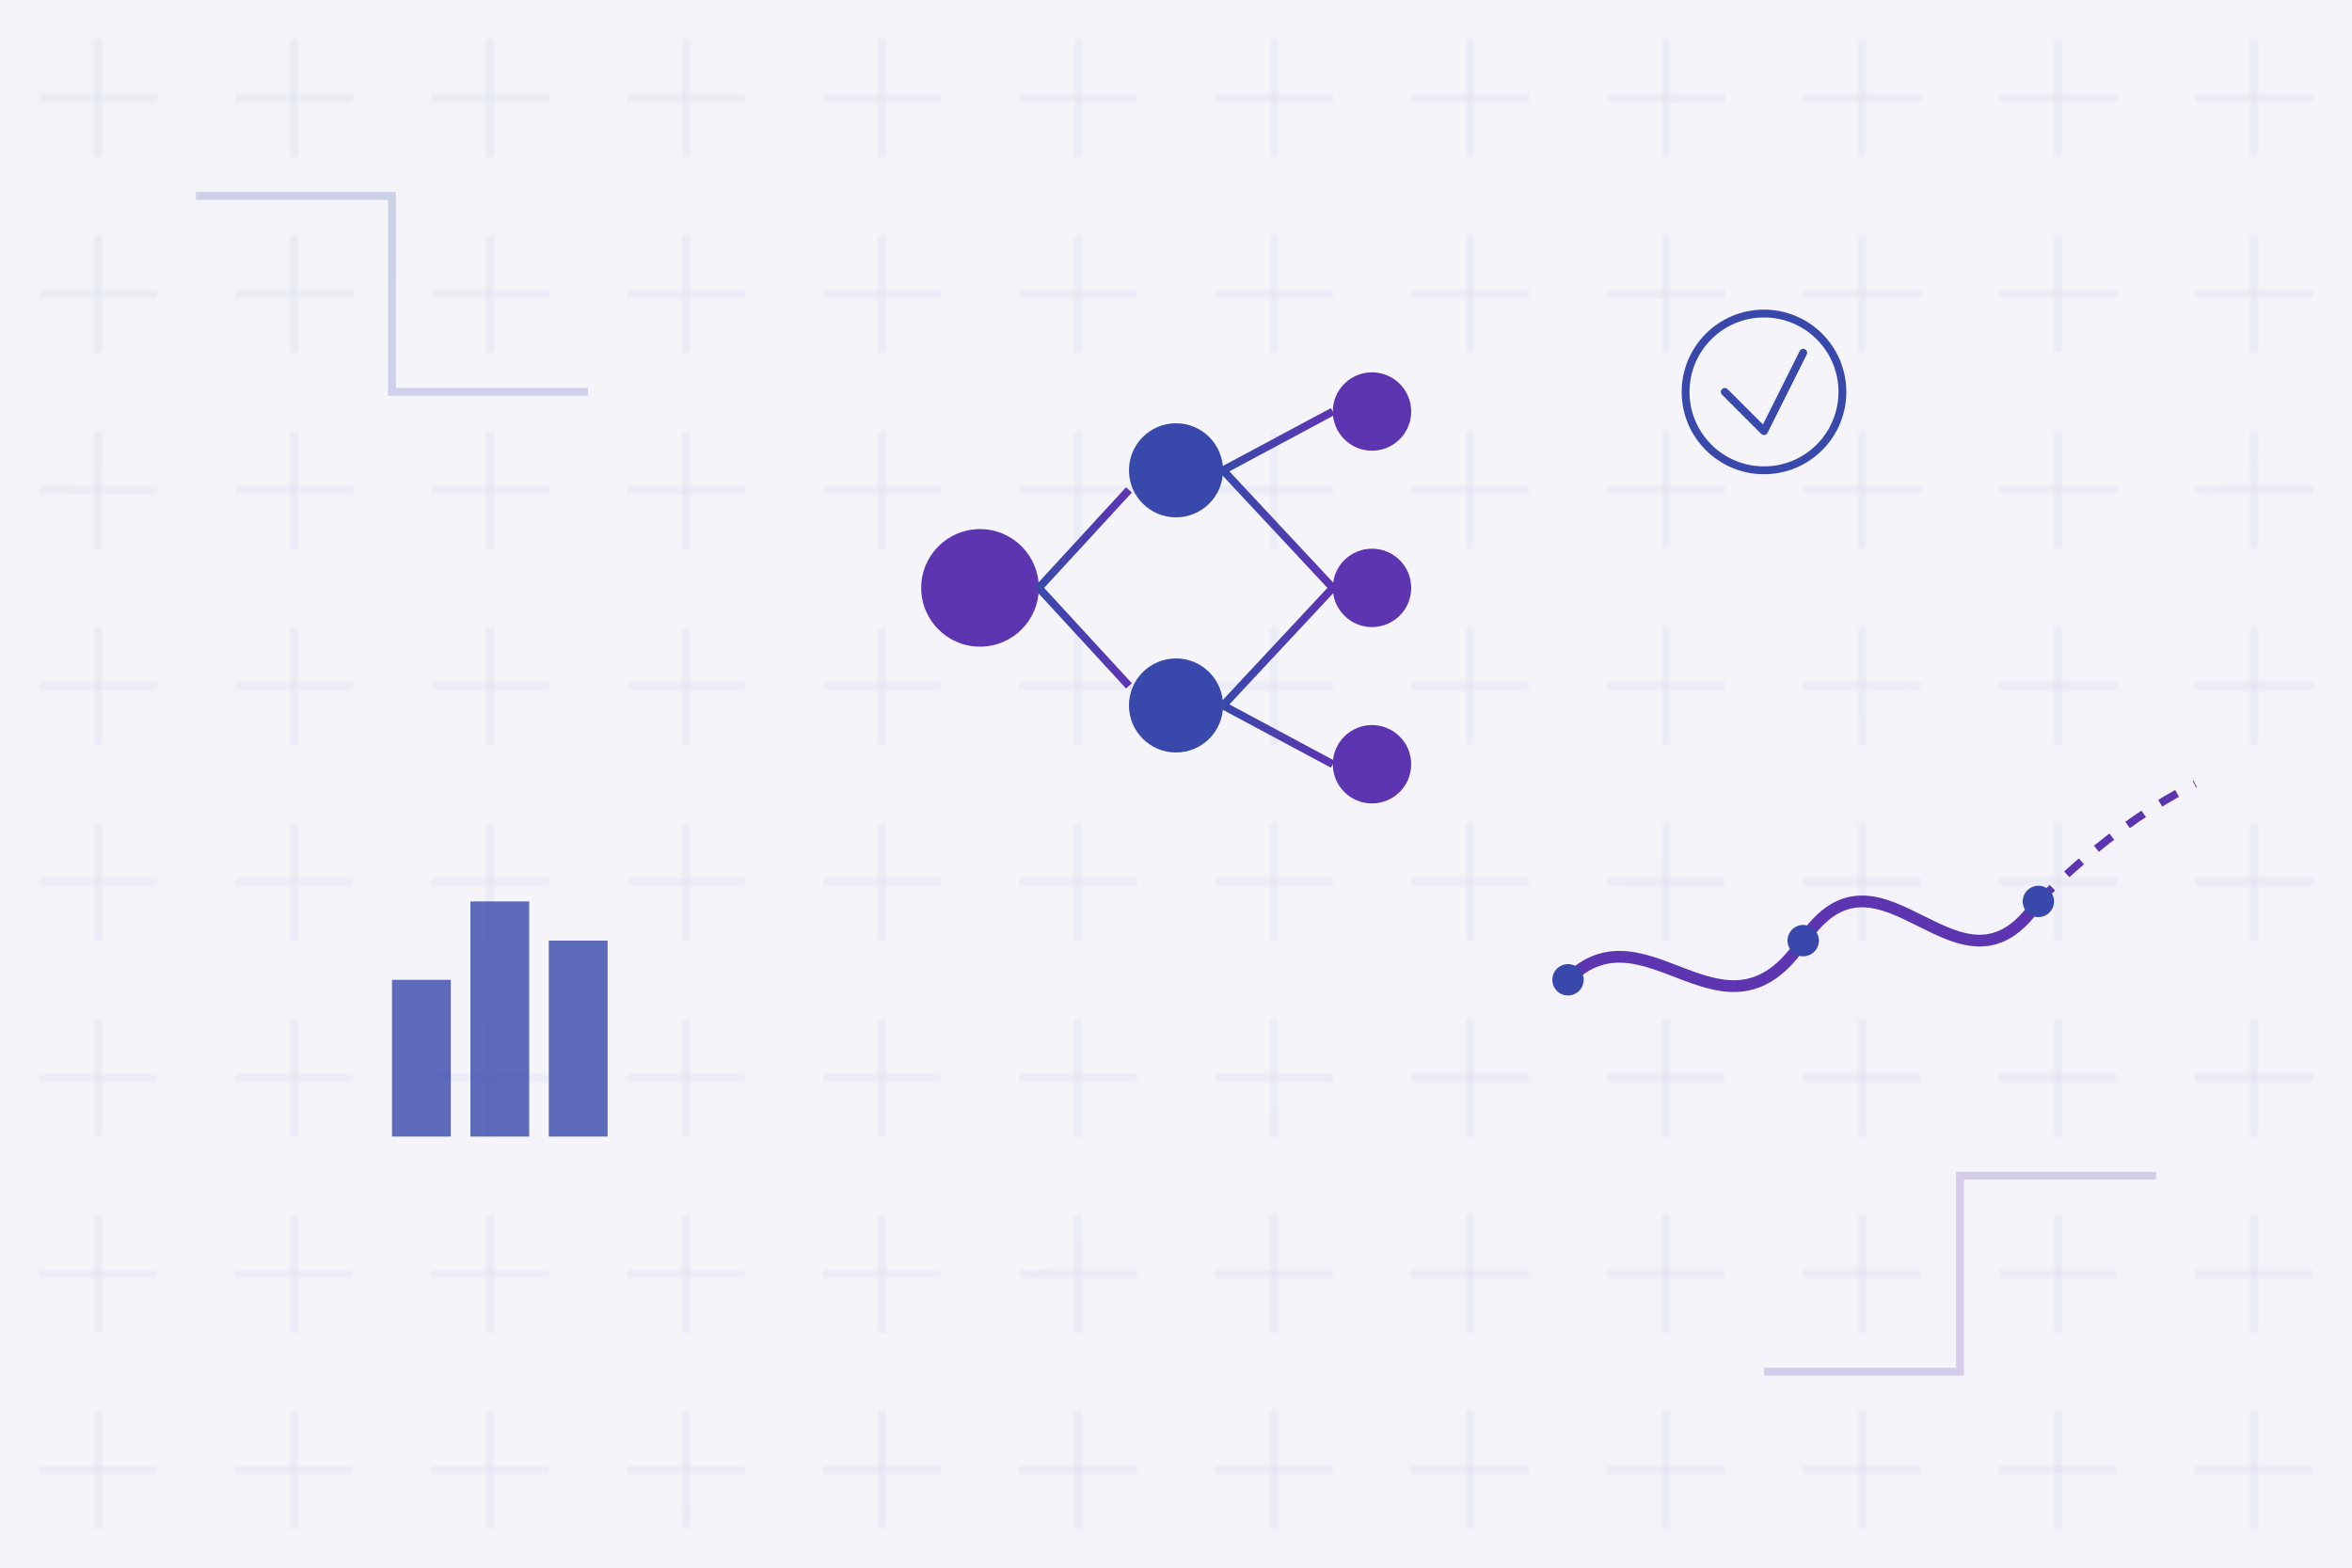 <svg xmlns="http://www.w3.org/2000/svg" viewBox="0 0 600 400">
  <!-- Definitions -->
  <defs>
    <!-- Gradients -->
    <linearGradient id="bgGradient" x1="0%" y1="0%" x2="100%" y2="100%">
      <stop offset="0%" style="stop-color:#1A237E;stop-opacity:0.05"/>
      <stop offset="100%" style="stop-color:#311B92;stop-opacity:0.05"/>
    </linearGradient>
    
    <linearGradient id="neuralGradient" x1="0%" y1="0%" x2="100%" y2="0%">
      <stop offset="0%" style="stop-color:#3949AB"/>
      <stop offset="100%" style="stop-color:#5E35B1"/>
    </linearGradient>

    <!-- Circuit Pattern -->
    <pattern id="circuitPattern" x="0" y="0" width="50" height="50" patternUnits="userSpaceOnUse">
      <path d="M10 25 H40 M25 10 V40" stroke="#3949AB" stroke-width="1" opacity="0.1"/>
    </pattern>
  </defs>

  <!-- Background -->
  <rect x="0" y="0" width="600" height="400" fill="url(#bgGradient)"/>
  <rect x="0" y="0" width="600" height="400" fill="url(#circuitPattern)"/>

  <!-- Central Brain/Network Structure -->
  <g transform="translate(250,150)">
    <!-- Neural Network Nodes -->
    <circle cx="0" cy="0" r="15" fill="#5E35B1"/>
    <circle cx="50" cy="-30" r="12" fill="#3949AB"/>
    <circle cx="50" cy="30" r="12" fill="#3949AB"/>
    <circle cx="100" cy="-45" r="10" fill="#5E35B1"/>
    <circle cx="100" cy="0" r="10" fill="#5E35B1"/>
    <circle cx="100" cy="45" r="10" fill="#5E35B1"/>
    
    <!-- Neural Connections -->
    <path d="M15 0 L38 -25" stroke="url(#neuralGradient)" stroke-width="2"/>
    <path d="M15 0 L38 25" stroke="url(#neuralGradient)" stroke-width="2"/>
    <path d="M62 -30 L90 -45" stroke="url(#neuralGradient)" stroke-width="2"/>
    <path d="M62 -30 L90 0" stroke="url(#neuralGradient)" stroke-width="2"/>
    <path d="M62 30 L90 0" stroke="url(#neuralGradient)" stroke-width="2"/>
    <path d="M62 30 L90 45" stroke="url(#neuralGradient)" stroke-width="2"/>
  </g>

  <!-- Data Visualization Elements -->
  <!-- Bar Chart -->
  <g transform="translate(100,250)">
    <rect x="0" y="0" width="15" height="40" fill="#3949AB" opacity="0.8"/>
    <rect x="20" y="-20" width="15" height="60" fill="#3949AB" opacity="0.8"/>
    <rect x="40" y="-10" width="15" height="50" fill="#3949AB" opacity="0.8"/>
  </g>

  <!-- Line Graph -->
  <path d="M400 250 C420 230, 440 270, 460 240 C480 210, 500 260, 520 230" 
        fill="none" 
        stroke="#5E35B1" 
        stroke-width="3"
        stroke-linecap="round"/>

  <!-- Predictive Trend Line -->
  <path d="M520 230 Q540 210, 560 200" 
        fill="none" 
        stroke="#5E35B1" 
        stroke-width="2"
        stroke-dasharray="5,5"/>

  <!-- Data Points -->
  <circle cx="400" cy="250" r="4" fill="#3949AB"/>
  <circle cx="460" cy="240" r="4" fill="#3949AB"/>
  <circle cx="520" cy="230" r="4" fill="#3949AB"/>

  <!-- Abstract Circuit Elements -->
  <path d="M50 50 L100 50 L100 100 L150 100" 
        fill="none" 
        stroke="#3949AB" 
        stroke-width="2"
        opacity="0.2"/>
  <path d="M450 350 L500 350 L500 300 L550 300" 
        fill="none" 
        stroke="#5E35B1" 
        stroke-width="2"
        opacity="0.2"/>

  <!-- Floating Analytics Icons -->
  <g transform="translate(450,100)">
    <circle cx="0" cy="0" r="20" fill="none" stroke="#3949AB" stroke-width="2"/>
    <path d="M-10 0 L0 10 L10 -10" 
          fill="none" 
          stroke="#3949AB" 
          stroke-width="2"
          stroke-linecap="round"
          stroke-linejoin="round"/>
  </g>
</svg>
